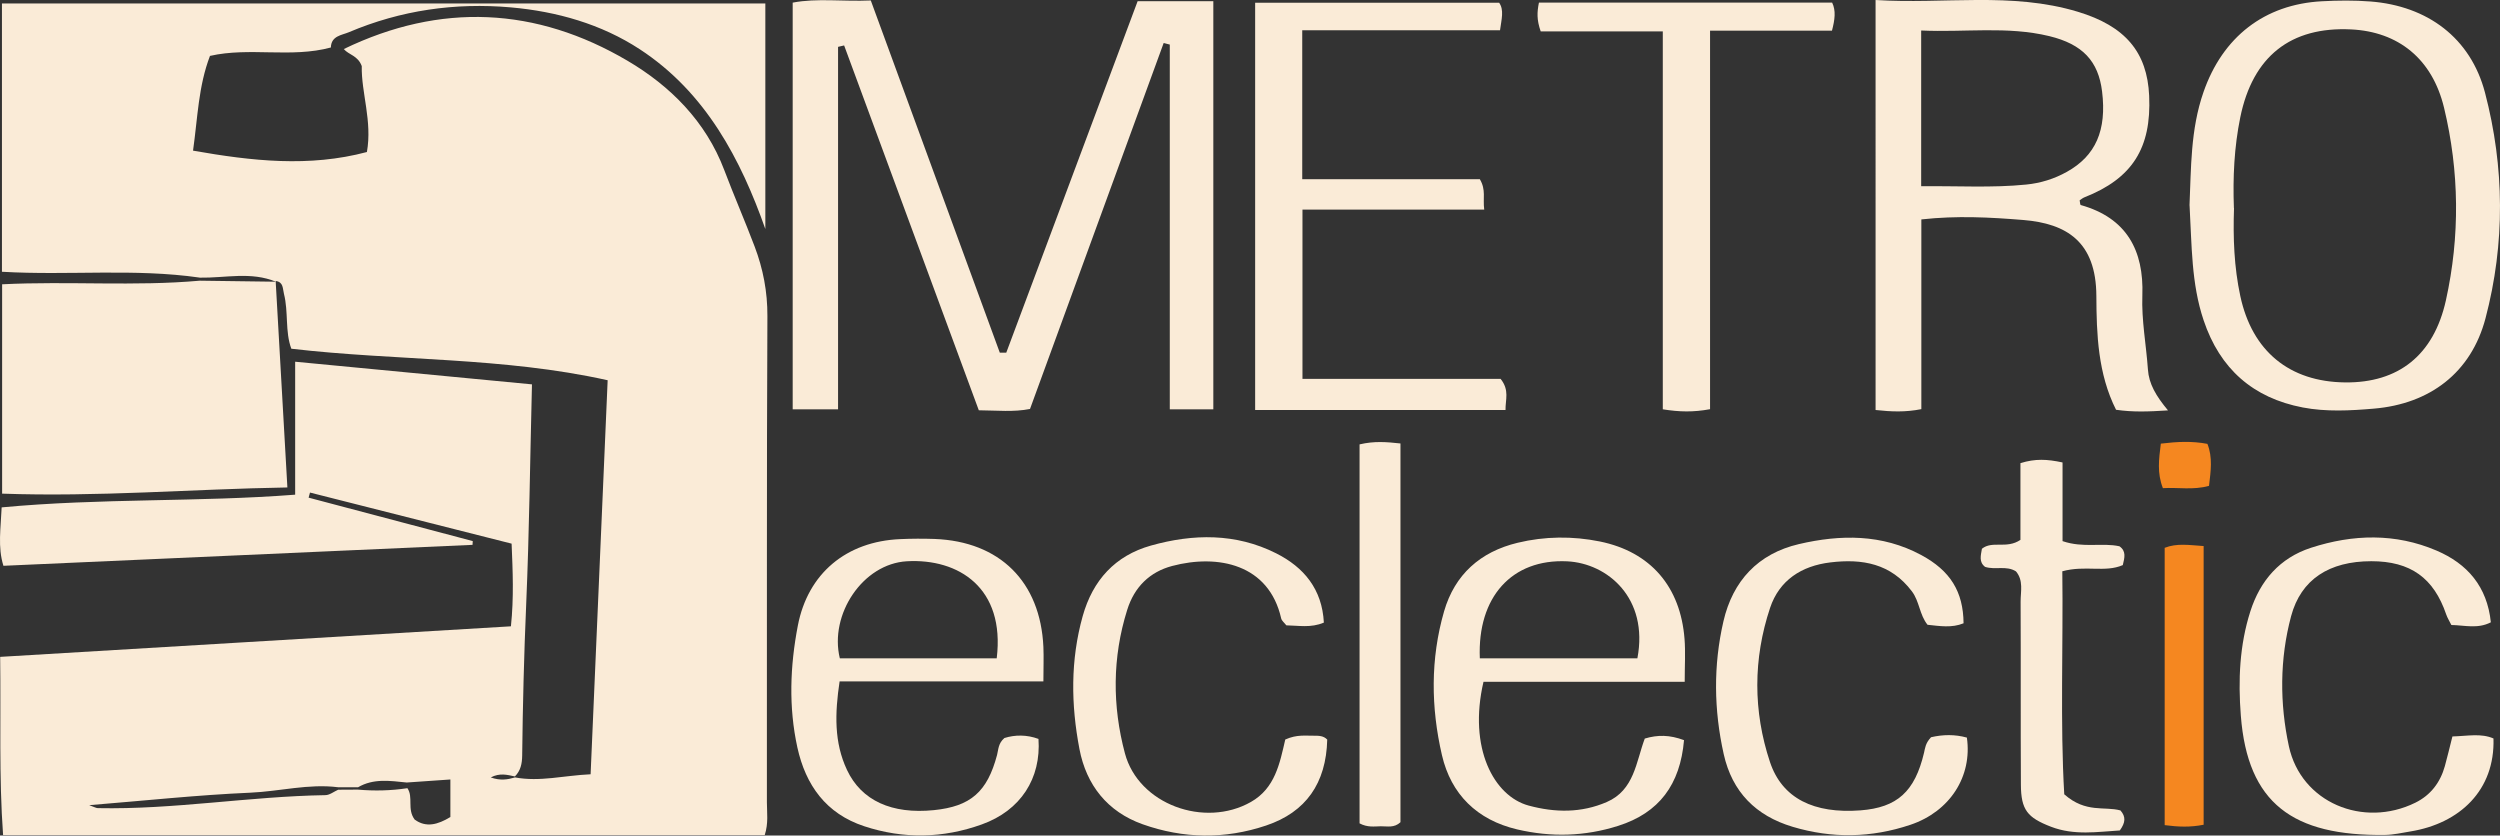 <?xml version="1.0" encoding="UTF-8"?>
<svg id="Layer_1" data-name="Layer 1" xmlns="http://www.w3.org/2000/svg" viewBox="0 0 436.96 146.04">
  <rect x="0" y="0" width="436.96" height="146.04" fill="#333333" stroke="none"/>
  <defs>
    <style>
      .cls-1 {
        fill: none;
      }

      .cls-1, .cls-2, .cls-3 {
        stroke-width: 0px;
      }

      .cls-2 {
        fill: #f58720;
      }

      .cls-3 {
        fill: #faebd7;
      }
    </style>
  </defs>
  <path class="cls-3" d="m34.9,48.52c-11.39-1.64-22.88-.34-34.56-1.02V.61h133.43v39.42c-4.26-12.07-10.36-23.85-21.96-31.43-6.7-4.38-14.47-6.6-22.52-7.31-9.77-.86-19.25.5-28.31,4.34-1.24.53-3.09.62-3.15,2.67-6.94,1.88-14.18-.11-21.13,1.47-2.03,5.32-2.14,10.74-2.96,16.56,10.31,1.82,20.3,2.93,30.39.24.96-5.41-1-10.38-.9-15.02-.68-1.86-2.3-1.96-3.14-2.98C76.99.4,93.72,1.22,109.68,10.62c7.44,4.38,13.68,10.57,16.9,19.08,1.7,4.5,3.63,8.92,5.33,13.42,1.47,3.89,2.24,7.87,2.22,12.13-.14,28.32-.06,56.65-.09,84.97,0,1.8.3,3.64-.38,5.75H.54c-.74-10.21-.37-20.44-.51-31.16,29.85-1.79,59.44-3.55,89.27-5.34.53-5.05.32-9.63.12-14.45-11.87-3.01-23.56-5.97-35.24-8.93-.08.3-.16.6-.24.89,9.56,2.53,19.12,5.06,28.69,7.59-.01.22-.03.44-.04.66-27.25,1.22-54.51,2.43-81.99,3.66-1.03-3.27-.45-6.66-.31-10.21,17.34-1.63,34.49-.91,51.3-2.22v-23.24c13.66,1.31,27.59,2.64,41.39,3.96-.33,13.21-.47,25.83-1.01,38.44-.38,8.82-.6,17.63-.7,26.45-.02,1.41-.27,2.62-1.27,3.64-1.32-.28-2.64-.66-4.22.17,1.66.6,2.95.38,4.24,0,4.33.81,8.54-.34,13.21-.55.99-22.95,1.97-45.66,2.98-68.87-18.3-4.08-36.82-3.36-55.29-5.51-1.12-2.99-.48-6.41-1.29-9.6-.24-.95-.08-2.05-1.44-2.24l.06.14c-4.36-1.83-8.88-.64-13.34-.72h0Zm27.65,89.08h-3.44c-5.18-.66-10.24.73-15.38.95-9.2.4-18.38,1.39-28.14,2.18.9.32,1.2.51,1.51.52,13.31.27,26.47-2.06,39.75-2.27.76,0,1.51-.62,2.26-.95,1.15,0,2.3,0,3.44-.02,2.89.26,5.78.19,8.66-.25,1.08,1.6-.1,3.67,1.27,5.49,1.99,1.45,4.04.89,6.24-.45v-6.56c-2.7.19-5.17.36-7.63.53-2.9-.29-5.82-.76-8.54.85h0v-.02Z"/>
  <path class="cls-3" d="m198.85.21h13.22v71.34h-7.61V7.79l-1.07-.27c-7.77,21.28-15.55,42.56-23.36,63.96-2.91.57-5.69.26-8.95.23-7.85-21.26-15.69-42.51-23.54-63.77-.35.08-.71.17-1.06.25v63.35h-7.93V.46c4.29-.82,8.72-.16,13.65-.38,7.51,20.51,15.03,41.03,22.55,61.56h1.13c7.61-20.37,15.22-40.73,22.96-61.43h0Z"/>
  <path class="cls-3" d="m48.18,49.1c.68,11.92,1.35,23.84,2.05,36.1-16.74.28-33.12,1.68-49.86,1.08v-36.59c11.64-.58,23.12.39,34.55-.63,4.44.06,8.88.12,13.32.18,0,0-.06-.14-.06-.14Z"/>
  <path class="cls-3" d="m327.81,0c11.92.76,23.76-1.45,35.34,2.05,8.32,2.51,12.15,7.06,12.49,14.7.41,9.17-2.97,14.45-11.32,17.74-.3.12-.56.34-.83.52.06.29.07.79.2.83,8.02,2.25,11.04,7.94,10.76,15.79-.16,4.36.67,8.62.97,12.93.17,2.55,1.42,4.65,3.51,7.17-3.44.22-6.14.32-9.08-.11-3.17-6.29-3.41-13.2-3.44-19.89-.04-9.5-5.22-12.66-12.77-13.28-5.77-.47-11.58-.79-17.82-.1v33.16c-2.83.56-5.23.45-8,.15V0h-.01Zm7.98,32.55c6.4-.07,12.37.31,18.35-.29,2.53-.25,4.89-.99,7.09-2.21,5.08-2.82,7.01-7.3,6.18-14.06-.65-5.3-3.39-8.26-9.24-9.68-7.36-1.78-14.79-.62-22.38-.98v27.23h0Z"/>
  <path class="cls-3" d="m382.69,35.91c.29-6.44.15-13.25,2.45-19.83,3.34-9.6,10.63-15.33,20.7-15.86,2.82-.15,5.67-.18,8.48.04,9.97.77,17.51,6.37,20.02,15.94,3.42,13.05,3.53,26.35.09,39.42-2.51,9.54-9.75,14.97-19.49,15.8-4.16.36-8.37.58-12.45-.2-8.68-1.66-14.49-6.74-17.34-15.26-2.16-6.43-2.05-13.07-2.45-20.05h-.01Zm7.78.45c-.18,5.17.01,10.32,1.1,15.39,2.07,9.65,8.6,14.99,18.32,15.09,9.26.1,15.48-4.69,17.62-14.37,2.47-11.18,2.35-22.5-.33-33.64-2.07-8.58-8.02-13.29-16.24-13.69-10.56-.52-17.19,4.71-19.37,15.34-1.07,5.24-1.32,10.55-1.12,15.89h.02,0Z"/>
  <path class="cls-3" d="m263.14,71.66h-43.76V.48h42.65c.88,1.26.42,2.84.15,4.81h-34.57v26.03h31.04c1.12,1.88.5,3.35.77,5.32h-31.77v29.58h34.63c1.6,1.99.82,3.65.86,5.45h0Z"/>
  <path class="cls-3" d="m175.57,128.99c1.81-.57,3.89-.6,5.94.16.48,6.89-3.1,12.5-9.89,14.94-6.77,2.44-13.7,2.59-20.58.32-6.66-2.2-10.22-7.17-11.67-13.76-1.55-7.08-1.28-14.23.08-21.3,1.76-9.15,8.49-14.72,17.89-15.12,1.99-.09,4-.1,5.99-.03,11.41.43,18.52,7.47,19.04,18.87.08,1.82,0,3.66,0,6.03h-35.62c-.84,5.62-.97,10.66,1.29,15.47,2.53,5.39,7.87,7.77,15.19,7.03,6.42-.65,9.33-3.19,11.04-9.64.25-.95.18-2.01,1.29-2.97h0Zm-1.36-13.92c1.5-12.34-6.68-17.48-15.7-16.97-7.72.44-13.59,9.3-11.72,16.97h27.43,0Z"/>
  <path class="cls-3" d="m294.34,129.37c-.67,7.76-4.35,12.7-11.49,14.97-5.84,1.86-11.75,2.02-17.7.62-6.99-1.65-11.54-6.14-13.12-12.97-1.93-8.32-2.03-16.83.37-25.13,1.86-6.43,6.33-10.42,12.85-11.99,4.76-1.15,9.63-1.19,14.37-.23,8.93,1.82,14.11,7.96,14.81,17.04.18,2.31.03,4.64.03,7.49h-35.17c-2.7,11.59,1.83,19.99,7.89,21.63,4.63,1.25,9.2,1.31,13.66-.62,4.82-2.09,5.11-7.01,6.64-11.09,2.26-.68,4.35-.66,6.87.28h-.01Zm-8.15-14.31c2-10.53-5.23-16.6-12.26-16.95-9.68-.47-15.73,6.25-15.28,16.95h27.54Z"/>
  <path class="cls-3" d="m269.29,5.49c-.72-2.07-.64-3.36-.31-5.03h51.25c.68,1.4.48,2.94-.03,4.9h-21.31v66.16c-2.92.54-5.32.49-8.26.02V5.49h-21.34Z"/>
  <path class="cls-3" d="m224.66,129.25c2-.9,3.52-.64,5.01-.66.82,0,1.67,0,2.31.68-.19,7.63-3.72,12.68-10.69,15.02-7.2,2.42-14.45,2.31-21.57-.22-6.16-2.19-9.85-6.86-11.05-13.15-1.48-7.74-1.59-15.53.57-23.24,1.76-6.27,5.67-10.56,11.91-12.32,7.4-2.08,14.85-2.2,21.9,1.35,4.85,2.44,8.04,6.27,8.34,12.11-2.28.97-4.42.51-6.56.48-.34-.45-.8-.79-.9-1.21-2.14-9.47-11.02-11.29-19.05-9.17-3.92,1.04-6.61,3.67-7.86,7.67-2.62,8.33-2.61,16.82-.4,25.09,2.38,8.92,13.92,13.09,22.02,8.49,4.24-2.4,5.04-6.76,6.01-10.93h0Z"/>
  <path class="cls-3" d="m428.65,128.72c2.71-.08,4.99-.59,7.17.35.28,9.06-5.91,14.85-14.5,16.25-1.48.24-2.96.59-4.45.61-16.13.22-24.03-5.52-25.21-20.85-.48-6.2-.23-12.31,1.67-18.24,1.72-5.36,5.13-9.32,10.6-11.1,7.34-2.38,14.74-2.58,21.93.49,5.39,2.3,8.86,6.28,9.5,12.54-2.32,1.19-4.58.51-6.9.47-.33-.67-.69-1.23-.9-1.84-2.18-6.4-6.25-9.31-13.09-9.31-7.33,0-12.29,3.15-14.02,9.6-2.01,7.49-2,15.28-.39,22.74,2.12,9.84,12.98,14.36,22.1,9.87,2.68-1.32,4.36-3.53,5.16-6.39.44-1.59.82-3.21,1.32-5.18h0Z"/>
  <path class="cls-3" d="m337.5,128.86c2.1-.49,4.2-.52,6.28.06.97,6.79-2.97,12.92-9.87,15.24-6.81,2.29-13.69,2.42-20.59.35-6.44-1.93-10.56-6.09-12.04-12.69-1.73-7.73-1.83-15.53-.05-23.23,1.63-7.05,6.04-11.82,13.19-13.49,7.27-1.7,14.52-1.77,21.36,1.9,5.1,2.74,7.37,6.4,7.42,11.94-2.06.85-4.17.48-6.3.26-1.41-1.76-1.4-4.08-2.73-5.84-3.67-4.87-8.68-5.74-14.26-5.06-5.04.61-8.91,3.11-10.53,7.95-2.97,8.92-2.97,18.05-.02,26.93,2.13,6.4,7.71,9.07,15.81,8.46,6.43-.49,9.51-3.27,11.12-10.07.19-.81.23-1.65,1.22-2.71h-.01Z"/>
  <path class="cls-3" d="m360.81,138.84c3.77,3.33,7.03,2.04,9.81,2.81.97,1.1.89,2.12-.11,3.5-3.89.23-7.96.92-12.03-.65-4.12-1.59-5.24-2.93-5.26-7.37-.06-10.66,0-21.32-.05-31.98,0-1.78.53-3.69-.81-5.28-1.68-1.07-3.62-.21-5.4-.79-1.12-.85-.74-2.01-.55-3.17,1.84-1.47,4.29.1,6.73-1.55v-13.41c2.61-.81,4.66-.7,7.36-.12v13.75c3.66,1.25,6.88.23,9.94.9,1.22.84.91,1.98.59,3.29-3.1,1.35-6.53-.02-10.57,1.08.17,13.11-.39,26.45.34,39.01v-.02h0Z"/>
  <path class="cls-3" d="m237.63,77.67c2.61-.61,4.72-.42,7.15-.16v66.2c-1.1,1.04-2.32.69-3.44.71-1.14.02-2.32.23-3.71-.51v-66.25h0Z"/>
  <path class="cls-2" d="m385.16,95.43v48.72c-2.36.47-4.43.38-6.81.07v-48.47c2.13-.84,4.24-.48,6.81-.31h0Z"/>
  <path class="cls-2" d="m377.67,77.54c3.01-.36,5.48-.46,8.15.04.94,2.37.59,4.75.28,7.34-2.78.77-5.38.24-8.06.4-1.04-2.65-.7-5.04-.36-7.79h-.01Z"/>
  <path class="cls-1" d="m48.23,49.24c-4.44-.06-8.88-.12-13.32-.18l-.19-.26.17-.28c4.46.08,8.98-1.1,13.34.72Z"/>
  <path class="cls-1" d="m90.01,135.87c-1.29.39-2.58.61-4.24,0,1.59-.83,2.91-.45,4.22-.17l.02.16h0Z"/>
  <path class="cls-1" d="m59.1,138.01c-.75.33-1.5.94-2.26.95-13.28.21-26.44,2.54-39.75,2.27-.31,0-.61-.2-1.51-.52,9.76-.79,18.94-1.77,28.14-2.18,5.14-.23,10.2-1.61,15.38-.95l.14.21-.14.21h0Z"/>
  <path class="cls-1" d="m71.09,136.75c.1.22.24.43.3.67.02.09-.11.22-.18.33-2.88.43-5.76.5-8.66.25v-.39c2.71-1.61,5.63-1.14,8.54-.85h0Z"/>
</svg>